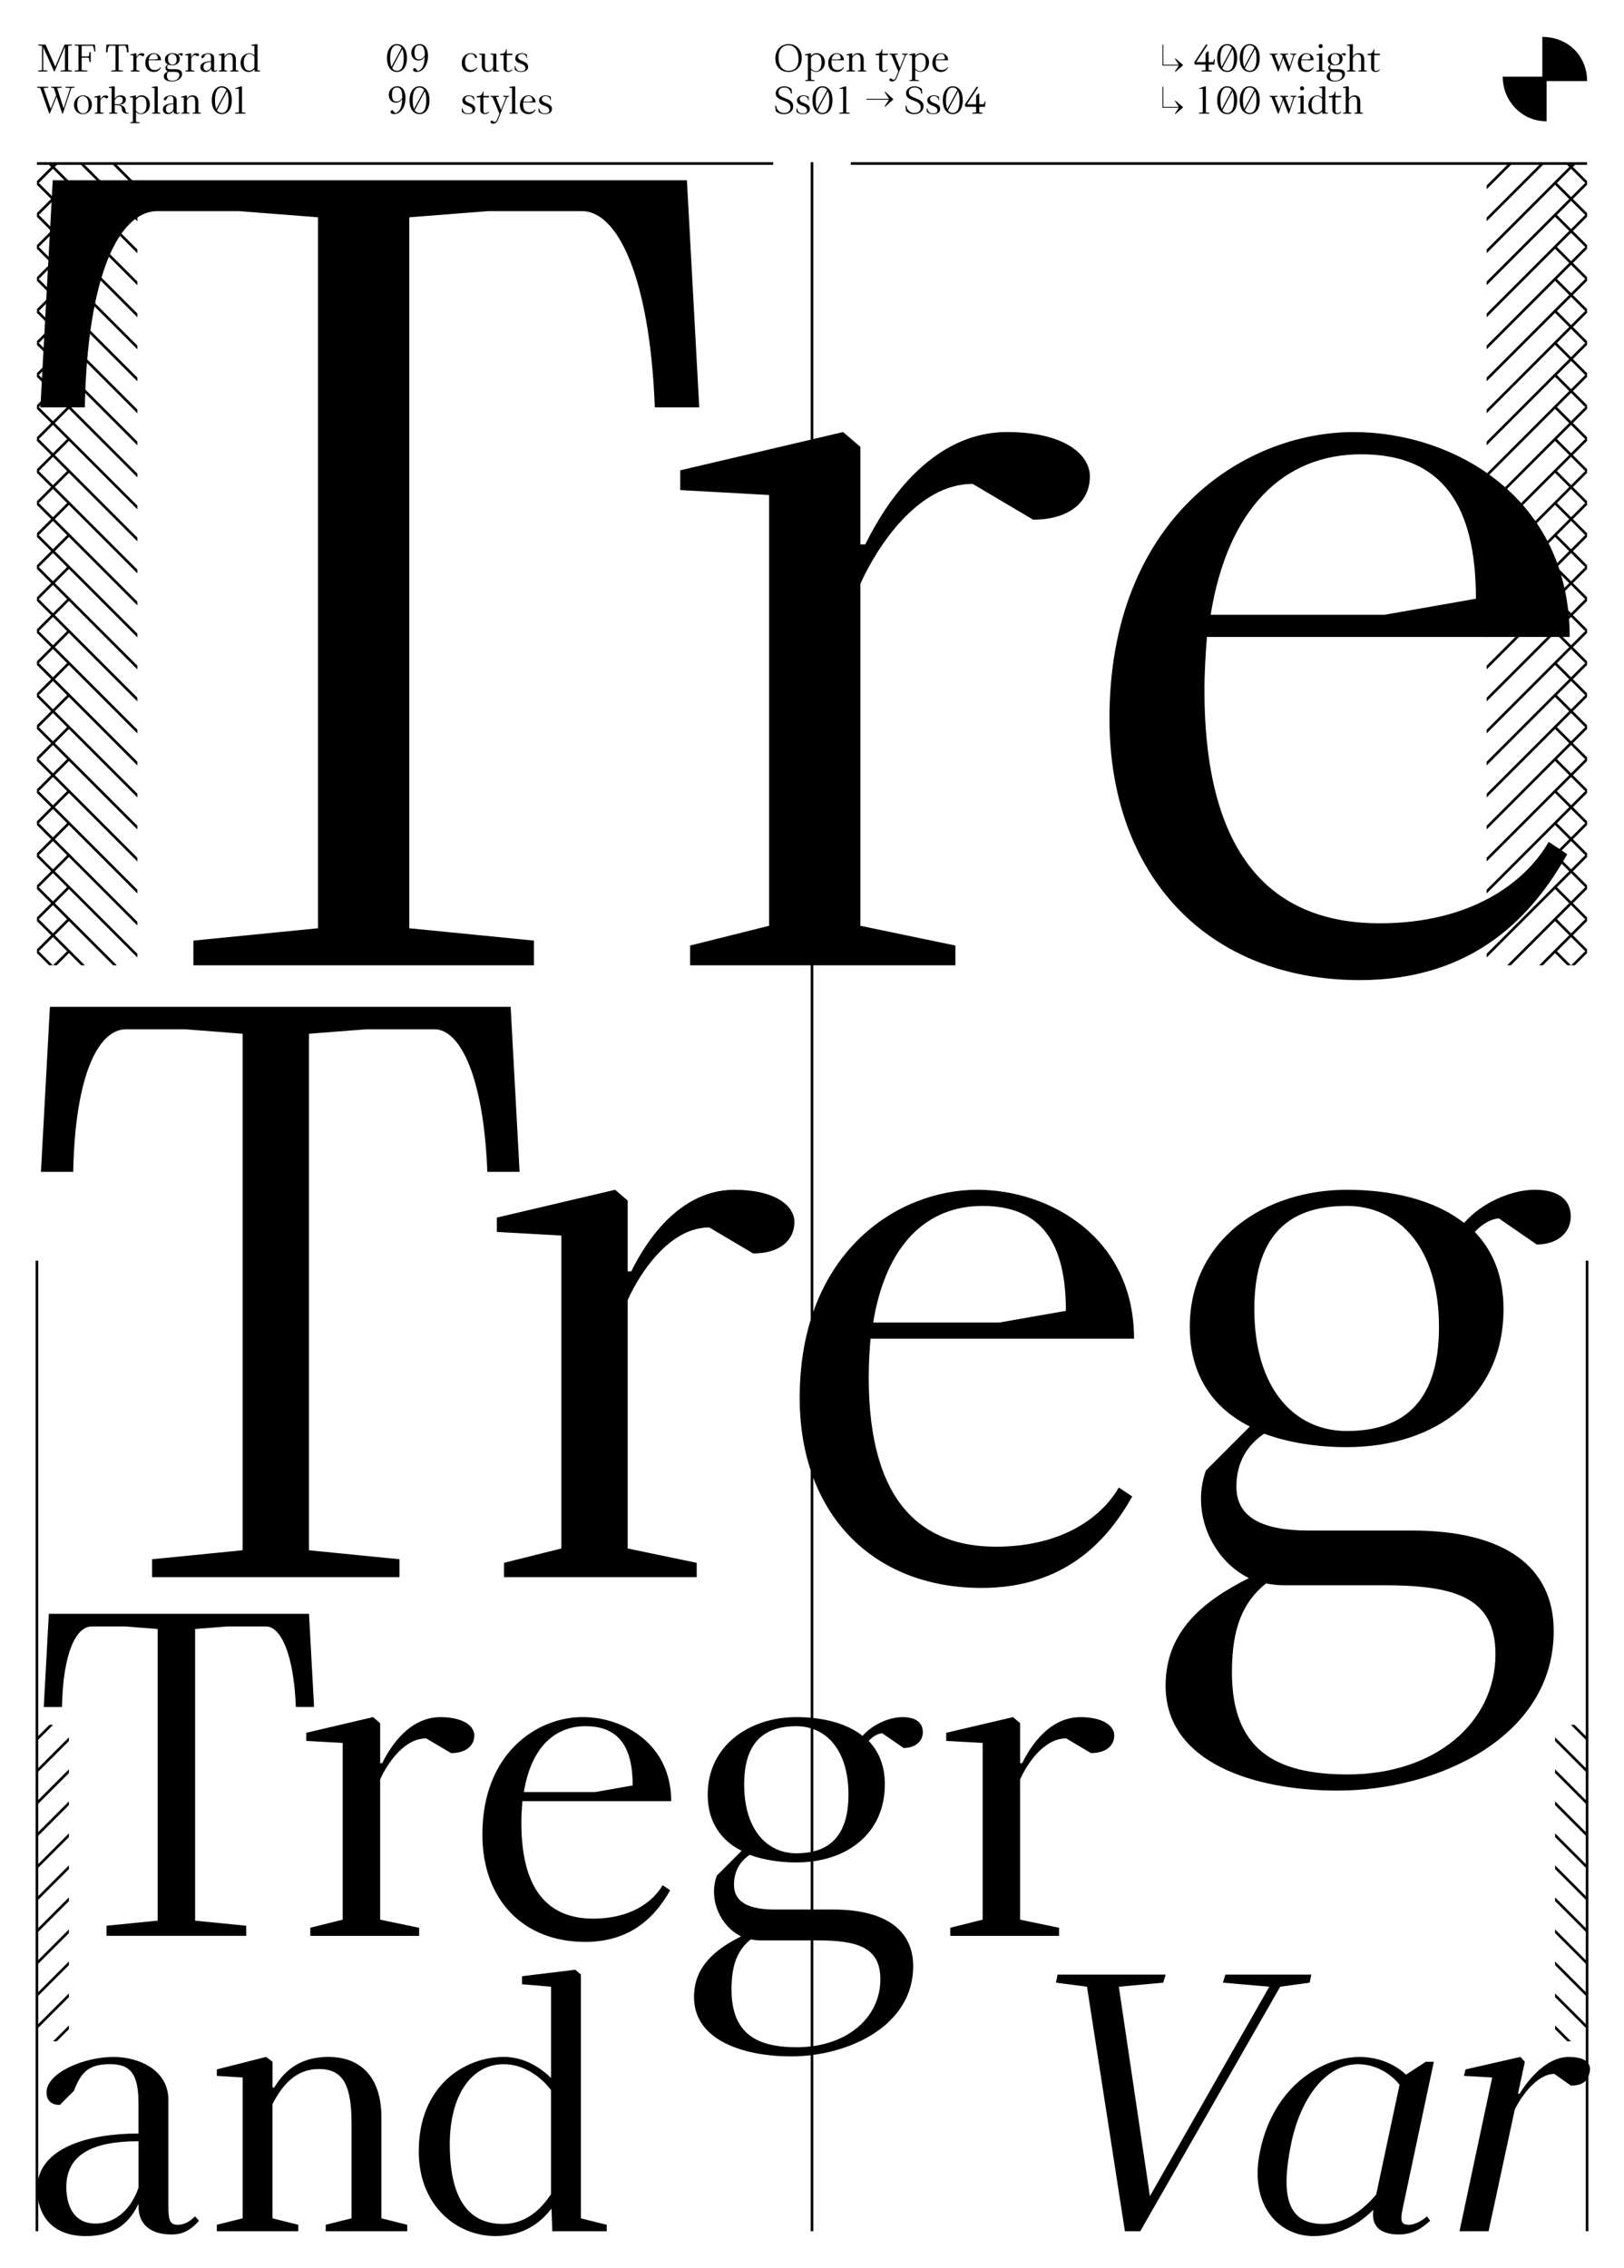 <?xml version="1.0" encoding="UTF-8"?>
<svg id="Calque_1" data-name="Calque 1" xmlns="http://www.w3.org/2000/svg" xmlns:xlink="http://www.w3.org/1999/xlink" viewBox="0 0 616 860">
  <defs>
    <style>
      .cls-1 {
        clip-path: url(#clippath);
      }

      .cls-2, .cls-3 {
        stroke-width: 0px;
      }

      .cls-2, .cls-4 {
        fill: none;
      }

      .cls-5 {
        clip-path: url(#clippath-1);
      }

      .cls-6 {
        clip-path: url(#clippath-4);
      }

      .cls-7 {
        clip-path: url(#clippath-3);
      }

      .cls-8 {
        clip-path: url(#clippath-2);
      }

      .cls-9 {
        clip-path: url(#clippath-7);
      }

      .cls-10 {
        clip-path: url(#clippath-8);
      }

      .cls-11 {
        clip-path: url(#clippath-6);
      }

      .cls-12 {
        clip-path: url(#clippath-5);
      }

      .cls-4 {
        stroke: #000;
      }
    </style>
    <clipPath id="clippath">
      <rect class="cls-2" width="616" height="860"/>
    </clipPath>
    <clipPath id="clippath-1">
      <rect class="cls-2" x="14" y="62" width="38.1" height="304"/>
    </clipPath>
    <clipPath id="clippath-2">
      <rect class="cls-2" x="563.9" y="62" width="38.1" height="304"/>
    </clipPath>
    <clipPath id="clippath-3">
      <rect class="cls-2" width="616" height="860"/>
    </clipPath>
    <clipPath id="clippath-4">
      <rect class="cls-2" x="14" y="62" width="12.14" height="304"/>
    </clipPath>
    <clipPath id="clippath-5">
      <rect class="cls-2" x="14" y="654" width="12.14" height="119.99"/>
    </clipPath>
    <clipPath id="clippath-6">
      <rect class="cls-2" x="589.86" y="654" width="12.14" height="119.99"/>
    </clipPath>
    <clipPath id="clippath-7">
      <rect class="cls-2" x="589.86" y="62" width="12.14" height="304"/>
    </clipPath>
    <clipPath id="clippath-8">
      <rect class="cls-2" width="616" height="860"/>
    </clipPath>
  </defs>
  <g class="cls-1">
    <g class="cls-5">
      <line class="cls-4" x1="14.33" y1="21.13" x2="60.71" y2="67.51"/>
      <line class="cls-4" x1="14.33" y1="33.27" x2="60.71" y2="79.65"/>
      <line class="cls-4" x1="14.33" y1="45.41" x2="60.71" y2="91.79"/>
      <line class="cls-4" x1="14.33" y1="57.54" x2="60.71" y2="103.92"/>
      <line class="cls-4" x1="14.33" y1="69.68" x2="60.71" y2="116.06"/>
      <line class="cls-4" x1="14.33" y1="81.82" x2="60.71" y2="128.2"/>
      <line class="cls-4" x1="14.33" y1="93.96" x2="60.71" y2="140.34"/>
      <line class="cls-4" x1="14.33" y1="106.1" x2="60.71" y2="152.47"/>
      <line class="cls-4" x1="14.33" y1="118.23" x2="60.71" y2="164.61"/>
      <line class="cls-4" x1="14.33" y1="130.37" x2="60.71" y2="176.75"/>
      <line class="cls-4" x1="14.33" y1="142.51" x2="60.71" y2="188.89"/>
      <line class="cls-4" x1="14.33" y1="154.65" x2="60.71" y2="201.02"/>
      <line class="cls-4" x1="14.33" y1="166.78" x2="60.71" y2="213.16"/>
      <line class="cls-4" x1="14.33" y1="178.92" x2="60.71" y2="225.3"/>
      <line class="cls-4" x1="14.33" y1="191.06" x2="60.71" y2="237.44"/>
      <line class="cls-4" x1="14.33" y1="203.2" x2="60.71" y2="249.58"/>
      <line class="cls-4" x1="14.33" y1="215.34" x2="60.71" y2="261.71"/>
      <line class="cls-4" x1="14.33" y1="227.47" x2="60.71" y2="273.85"/>
      <line class="cls-4" x1="14.33" y1="239.61" x2="60.71" y2="285.99"/>
      <line class="cls-4" x1="14.33" y1="251.75" x2="60.71" y2="298.13"/>
      <line class="cls-4" x1="14.33" y1="263.89" x2="60.71" y2="310.26"/>
      <line class="cls-4" x1="14.33" y1="276.02" x2="60.71" y2="322.4"/>
      <line class="cls-4" x1="14.33" y1="288.16" x2="60.71" y2="334.54"/>
      <line class="cls-4" x1="14.33" y1="300.3" x2="60.71" y2="346.68"/>
      <line class="cls-4" x1="14.33" y1="312.44" x2="60.71" y2="358.82"/>
      <line class="cls-4" x1="14.33" y1="324.58" x2="60.71" y2="370.95"/>
      <line class="cls-4" x1="14.33" y1="336.71" x2="60.71" y2="383.09"/>
      <line class="cls-4" x1="14.33" y1="348.85" x2="60.71" y2="395.23"/>
      <line class="cls-4" x1="14.33" y1="360.99" x2="60.71" y2="407.37"/>
    </g>
    <g class="cls-8">
      <line class="cls-4" x1="601.67" y1="21.13" x2="555.29" y2="67.51"/>
      <line class="cls-4" x1="601.67" y1="33.27" x2="555.29" y2="79.65"/>
      <line class="cls-4" x1="601.67" y1="45.41" x2="555.29" y2="91.79"/>
      <line class="cls-4" x1="601.67" y1="57.54" x2="555.29" y2="103.92"/>
      <line class="cls-4" x1="601.67" y1="69.68" x2="555.29" y2="116.06"/>
      <line class="cls-4" x1="601.67" y1="81.82" x2="555.29" y2="128.2"/>
      <line class="cls-4" x1="601.67" y1="93.96" x2="555.29" y2="140.34"/>
      <line class="cls-4" x1="601.67" y1="106.1" x2="555.29" y2="152.47"/>
      <line class="cls-4" x1="601.67" y1="118.23" x2="555.29" y2="164.61"/>
      <line class="cls-4" x1="601.67" y1="130.37" x2="555.29" y2="176.75"/>
      <line class="cls-4" x1="601.67" y1="142.51" x2="555.29" y2="188.89"/>
      <line class="cls-4" x1="601.67" y1="154.65" x2="555.29" y2="201.02"/>
      <line class="cls-4" x1="601.67" y1="166.78" x2="555.29" y2="213.16"/>
      <line class="cls-4" x1="601.67" y1="178.92" x2="555.29" y2="225.3"/>
      <line class="cls-4" x1="601.67" y1="191.06" x2="555.29" y2="237.44"/>
      <line class="cls-4" x1="601.67" y1="203.2" x2="555.29" y2="249.58"/>
      <line class="cls-4" x1="601.67" y1="215.34" x2="555.29" y2="261.71"/>
      <line class="cls-4" x1="601.67" y1="227.47" x2="555.29" y2="273.85"/>
      <line class="cls-4" x1="601.67" y1="239.61" x2="555.29" y2="285.99"/>
      <line class="cls-4" x1="601.67" y1="251.75" x2="555.29" y2="298.13"/>
      <line class="cls-4" x1="601.67" y1="263.89" x2="555.29" y2="310.26"/>
      <line class="cls-4" x1="601.67" y1="276.02" x2="555.29" y2="322.4"/>
      <line class="cls-4" x1="601.67" y1="288.16" x2="555.29" y2="334.54"/>
      <line class="cls-4" x1="601.67" y1="300.3" x2="555.29" y2="346.68"/>
      <line class="cls-4" x1="601.67" y1="312.44" x2="555.29" y2="358.82"/>
      <line class="cls-4" x1="601.67" y1="324.58" x2="555.29" y2="370.95"/>
      <line class="cls-4" x1="601.67" y1="336.71" x2="555.29" y2="383.09"/>
      <line class="cls-4" x1="601.67" y1="348.85" x2="555.29" y2="395.23"/>
      <line class="cls-4" x1="601.67" y1="360.99" x2="555.29" y2="407.37"/>
    </g>
    <g class="cls-7">
      <path class="cls-3" d="M90.61,33.68v8.93l-1.47.16v.32h3.98v-.32l-1.33-.16v-9.7l-.29-.19-2.37.8v.16h1.47ZM82.3,41.82l3.84-7.22c.37.8.56,1.94.56,3.39,0,3.36-.93,4.83-2.58,4.83-.77,0-1.39-.32-1.82-1.01M81.55,38c0-3.2.93-4.83,2.58-4.83.74,0,1.33.32,1.76.98l-3.84,7.18c-.32-.78-.5-1.87-.5-3.33M84.13,43.28c2.22,0,3.79-1.92,3.79-5.28s-1.57-5.28-3.79-5.28-3.79,2.08-3.79,5.28c0,3.36,1.57,5.28,3.79,5.28M68.69,43.09h3.23v-.26l-1.02-.26v-4.53c.38-.74.91-1.39,1.84-1.39.98,0,1.3.66,1.3,2.18v3.74l-1.02.26v.26h3.23v-.26l-1.02-.26v-4c0-1.73-.94-2.4-2.1-2.4-1.31,0-1.86.74-2.16,1.22h-.06v-1.02l-.26-.19-1.95.5v.26l1.02.06v5.58l-1.02.26v.26ZM61.78,41.41c0,1.15.69,1.87,1.92,1.87s1.76-.59,2.1-1.28v.1c0,.77.53,1.12,1.31,1.12.51,0,.82-.24,1.09-.54l-.16-.18c-.24.26-.5.34-.67.34-.34,0-.38-.18-.38-.82v-4.14c0-1.17-1.15-1.7-2.18-1.7-1.17,0-2.66.62-2.66,1.41,0,.26.13.5.53.5l.56-.56c.29-.75.59-1.06,1.44-1.06s1.12.45,1.12,1.57v1.18h-.03c-1.94,0-3.98.56-3.98,2.19M65.76,39.52h.03v1.84c-.24.7-.8,1.42-1.71,1.42-.83,0-1.15-.67-1.15-1.46,0-1.33,1.14-1.81,2.83-1.81M57.62,43.09h3.23v-.26l-1.02-.26v-9.66l-.26-.19-1.95.26v.32l1.02.1v9.18l-1.02.26v.26ZM51.58,41.97v-4.13c.32-.48.91-1.18,1.9-1.18,1.62,0,2.11,1.12,2.11,3.17,0,1.87-.82,3.17-2.14,3.17-.78,0-1.47-.5-1.87-1.02M49.38,46.7h3.65v-.26l-1.44-.26v-3.7c.42.4,1.06.78,1.87.78,1.52,0,3.38-1.1,3.38-3.74,0-2.16-1.66-3.36-3.04-3.36-1.17,0-1.82.58-2.21,1.06v-.86l-.22-.19-2.11.5v.26l1.15.06v9.2l-1.02.26v.26ZM43.52,39.54v-1.49c.35-.74.96-1.39,1.81-1.39.78,0,1.23.42,1.23,1.26,0,1.07-.94,1.62-1.55,1.62h-1.49ZM41.31,43.09h3.23v-.26l-1.02-.26v-2.69h.1c1.66,0,2.61.19,2.61,1.49,0,.9.69,1.71,1.79,1.71h.77v-.29h-.58c-.43,0-.53-.48-.67-1.3-.21-1.2-1.47-1.71-2.51-1.71h-.05v-.06c1.3,0,2.77-.56,2.77-1.97,0-1.06-.77-1.58-1.98-1.58-1.06,0-1.79.51-2.18,1.22h-.06v-4.48l-.26-.19-1.95.26v.32l1.02.1v9.18l-1.02.26v.26ZM38.13,37.63h-.06v-1.26l-.22-.19-2.11.5v.26l1.15.06v5.58l-1.02.26v.26h3.44v-.26l-1.23-.26v-4.43c.21-.46.74-1.3,1.46-1.3l.78.46c.48,0,.74-.24.74-.56,0-.29-.34-.58-1.07-.58-1.1,0-1.7,1.17-1.84,1.46M29.3,39.57c0-1.98.69-3.1,2.16-3.1s2.16,1.44,2.16,3.42-.69,3.1-2.16,3.1-2.16-1.44-2.16-3.42M31.36,43.28c1.98,0,3.49-1.57,3.49-3.55,0-2.14-1.47-3.55-3.3-3.55-1.98,0-3.49,1.57-3.49,3.55,0,2.14,1.47,3.55,3.3,3.55M23.62,43.09h.21l3.22-9.7,1.18-.16v-.32h-3.36v.32l1.76.16-2.51,7.71-2.45-7.71,1.76-.16v-.32h-4.03v.32l1.02.16.9,2.72-2.11,5.15-2.69-7.87,1.78-.16v-.32h-4.21v.32l1.18.16,3.41,9.7h.19l2.62-6.43,2.13,6.43Z"/>
      <path class="cls-3" d="M92.48,23.63c0-1.87.82-3.17,2.14-3.17.78,0,1.47.5,1.87,1.02v4.13c-.26.38-.85,1.18-1.9,1.18-1.46,0-2.11-1.12-2.11-3.17M96.54,27.09h2.16v-.26l-1.02-.26v-9.66l-.22-.19-2.11.26v.32l1.15.1v3.62c-.42-.4-1.06-.83-1.87-.83-1.52,0-3.38,1.1-3.38,3.74,0,2.16,1.5,3.36,3.04,3.36,1.17,0,1.82-.58,2.22-1.09l.03.9ZM82.93,27.09h3.23v-.26l-1.02-.26v-4.53c.38-.74.91-1.39,1.84-1.39.98,0,1.3.66,1.3,2.18v3.74l-1.02.26v.26h3.23v-.26l-1.02-.26v-4c0-1.73-.94-2.4-2.1-2.4-1.31,0-1.86.74-2.16,1.22h-.06v-1.02l-.26-.19-1.95.5v.26l1.02.06v5.58l-1.02.26v.26ZM76.01,25.41c0,1.15.69,1.87,1.92,1.87s1.76-.59,2.1-1.28v.1c0,.77.53,1.12,1.31,1.12.51,0,.82-.24,1.09-.54l-.16-.18c-.24.26-.5.34-.67.34-.34,0-.38-.18-.38-.82v-4.14c0-1.17-1.15-1.7-2.18-1.7-1.17,0-2.66.62-2.66,1.41,0,.26.13.5.53.5l.56-.56c.29-.75.59-1.06,1.44-1.06s1.12.45,1.12,1.57v1.18h-.03c-1.94,0-3.98.56-3.98,2.19M80,23.52h.03v1.84c-.24.7-.8,1.42-1.71,1.42-.83,0-1.15-.67-1.15-1.46,0-1.33,1.14-1.81,2.83-1.81M72.58,21.63h-.06v-1.26l-.22-.19-2.11.5v.26l1.15.06v5.58l-1.02.26v.26h3.44v-.26l-1.23-.26v-4.43c.21-.46.74-1.3,1.46-1.3l.78.46c.48,0,.74-.24.74-.56,0-.29-.34-.58-1.07-.58-1.1,0-1.7,1.17-1.84,1.46M63.71,22.3c0-1.42.72-1.84,1.65-1.84s1.65.74,1.65,2.16-.72,1.86-1.65,1.86-1.65-.75-1.65-2.18M63.31,28.78c0-.78.19-1.25.61-1.58.1.02.19.03.29.03h1.81c1.3,0,2,.22,2,1.23,0,1.22-1.07,2.14-2.64,2.14-1.3,0-2.06-.45-2.06-1.82M68.16,22.3c0-.59-.19-1.04-.51-1.38.14-.16.32-.24.43-.24l.67.46c.38,0,.61-.22.61-.5,0-.35-.29-.48-.64-.48-.43,0-.96.24-1.26.59-.53-.42-1.3-.59-2.1-.59-1.46,0-2.8.88-2.8,2.45,0,.88.43,1.46,1.07,1.78l-.78.78c-.27.75.11,1.6.77,1.92-.83.42-1.49.96-1.49,1.92,0,1.38,1.58,1.87,3.07,1.87,1.78,0,3.86-.94,3.86-2.85,0-1.14-.86-1.79-2.53-1.79h-1.84c-.85,0-1.3-.24-1.3-.78,0-.45.21-.75.5-.94.43.16.94.24,1.47.24,1.6,0,2.8-.91,2.8-2.46M56.43,22.54c.22-1.38.94-2.08,1.95-2.08,1.07,0,1.49.69,1.49,1.87l-1.18.21h-2.26ZM58.37,27.28c1.5,0,2.26-.86,2.69-1.63l-.24-.16c-.3.53-1.01,1.06-2.19,1.06-1.3,0-2.27-.75-2.27-3.02,0-.24.02-.48.03-.69h4.7c0-1.81-1.5-2.66-2.8-2.66-1.44,0-3.17,1.14-3.17,3.71,0,2.05,1.28,3.39,3.25,3.39M51.82,21.63h-.06v-1.26l-.22-.19-2.11.5v.26l1.15.06v5.58l-1.02.26v.26h3.44v-.26l-1.23-.26v-4.43c.21-.46.74-1.3,1.46-1.3l.78.46c.48,0,.74-.24.74-.56,0-.29-.34-.58-1.07-.58-1.1,0-1.7,1.17-1.84,1.46M42.19,27.09h4.42v-.32l-1.62-.16v-9.22l1.02-.08h1.22c.46,0,.88.86.94,2.54h.58l-.16-2.94h-8.22l-.16,2.94h.58c.03-1.68.43-2.54.94-2.54h1.06l1.02.08v9.22l-1.62.16v.32ZM28.29,27.09h4.9v-.32l-2.21-.16v-4.75h2.05c.24,0,.5.03.74.19l.16,1.44h.48v-3.71h-.48l-.16,1.44c-.24.16-.5.19-.74.19h-2.05v-4.02l2.11-.03h2c.26,0,.51.83.67,2.18h.42l-.16-2.62h-7.73v.32l1.47.16v9.22l-1.47.16v.32ZM14.48,27.09h3.54v-.32l-1.62-.16v-8.72l4.11,9.2h.22l3.9-9.36v8.88l-1.62.16v.32h4.3v-.32l-1.47-.16v-9.22l1.47-.16v-.32h-2.83l-3.5,8.35-3.7-8.35h-2.82v.32l1.47.16v9.22l-1.47.16v.32Z"/>
      <path class="cls-3" d="M511.37,32.72l-1.95.26v.32l1.02.1v9.18l-1.02.26v.26h3.23v-.26l-1.02-.26v-4.54c.38-.72.91-1.38,1.84-1.38.98,0,1.3.66,1.3,2.18v3.74l-1.02.26v.26h3.23v-.26l-1.02-.26v-4c0-1.73-.83-2.4-2.1-2.4s-1.86.74-2.16,1.22h-.06v-4.48l-.26-.19ZM504.07,36.43v.48h1.31v4.78c0,1.34,1.07,1.58,1.79,1.58.66,0,1.18-.34,1.54-.78l-.19-.19c-.26.27-.74.58-1.2.58-.62,0-.75-.27-.75-1.09v-4.88h2.05l.21-.54h-2.26v-1.7h-.22c-.32,1.57-1.04,1.76-2.27,1.76M497.5,39.63c0-1.87.82-3.17,2.14-3.17.78,0,1.47.5,1.87,1.02v4.13c-.26.38-.85,1.18-1.9,1.18-1.46,0-2.11-1.12-2.11-3.17M501.56,43.09h2.16v-.26l-1.02-.26v-9.66l-.22-.19-2.11.26v.32l1.15.1v3.62c-.42-.4-1.06-.83-1.87-.83-1.52,0-3.38,1.1-3.38,3.74,0,2.16,1.5,3.36,3.04,3.36,1.17,0,1.82-.58,2.22-1.09l.03.9ZM493.12,33.49c0,.43.34.77.77.77s.77-.34.77-.77-.34-.77-.77-.77-.77.34-.77.77M492.17,43.09h3.33v-.26l-1.02-.26v-6.21l-.26-.19-1.95.5v.26l1.02.06v5.58l-1.12.26v.26ZM488.72,43.09h.22l2.03-6.21.77-.26v-.26h-2.27v.26l1.14.26-1.44,4.42-1.68-4.42,1.14-.26v-.26h-3.09v.26l.77.26.24.62-1.3,3.78-1.73-4.4,1.12-.26v-.26h-3.07v.26l.77.26,2.42,6.21h.22l1.74-5.14,2,5.14ZM472.2,41.82l3.84-7.22c.37.8.56,1.94.56,3.39,0,3.36-.93,4.83-2.58,4.83-.77,0-1.39-.32-1.82-1.01M471.45,38c0-3.2.93-4.83,2.58-4.83.74,0,1.33.32,1.76.98l-3.84,7.18c-.32-.78-.5-1.87-.5-3.33M474.03,43.28c2.22,0,3.79-1.92,3.79-5.28s-1.57-5.28-3.79-5.28-3.79,2.08-3.79,5.28c0,3.36,1.57,5.28,3.79,5.28M463.66,41.82l3.84-7.22c.37.8.56,1.94.56,3.39,0,3.36-.93,4.83-2.58,4.83-.77,0-1.39-.32-1.82-1.01M462.91,38c0-3.2.93-4.83,2.58-4.83.74,0,1.33.32,1.76.98l-3.84,7.18c-.32-.78-.5-1.87-.5-3.33M465.48,43.28c2.22,0,3.79-1.92,3.79-5.28s-1.57-5.28-3.79-5.28-3.79,2.08-3.79,5.28c0,3.36,1.57,5.28,3.79,5.28M456.22,33.68v8.93l-1.47.16v.32h3.98v-.32l-1.33-.16v-9.7l-.29-.19-2.37.8v.16h1.47ZM445.8,38.13l-.13.19,1.46,2.22h-5.87v-7.63h-.32v7.95h6.19l-1.46,2.22.13.19,3.02-2.58-3.02-2.58Z"/>
      <path class="cls-3" d="M518.76,20.43v.48h1.31v4.78c0,1.34,1.07,1.58,1.79,1.58.66,0,1.18-.34,1.54-.78l-.19-.19c-.26.27-.74.58-1.2.58-.62,0-.75-.27-.75-1.09v-4.88h2.05l.21-.54h-2.26v-1.7h-.22c-.32,1.57-1.04,1.76-2.27,1.76M512.88,16.72l-1.95.26v.32l1.02.1v9.18l-1.02.26v.26h3.23v-.26l-1.02-.26v-4.54c.38-.72.91-1.38,1.84-1.38.98,0,1.3.66,1.3,2.18v3.74l-1.02.26v.26h3.23v-.26l-1.02-.26v-4c0-1.73-.83-2.4-2.1-2.4s-1.86.74-2.16,1.22h-.06v-4.48l-.26-.19ZM504.81,22.3c0-1.42.72-1.84,1.65-1.84s1.65.74,1.65,2.16-.72,1.86-1.65,1.86-1.65-.75-1.65-2.18M504.41,28.78c0-.78.19-1.25.61-1.58.1.02.19.03.29.03h1.81c1.3,0,2,.22,2,1.23,0,1.22-1.07,2.14-2.64,2.14-1.3,0-2.06-.45-2.06-1.82M509.26,22.3c0-.59-.19-1.04-.51-1.38.14-.16.32-.24.43-.24l.67.46c.38,0,.61-.22.61-.5,0-.35-.29-.48-.64-.48-.43,0-.96.24-1.26.59-.53-.42-1.3-.59-2.1-.59-1.46,0-2.8.88-2.8,2.45,0,.88.43,1.46,1.07,1.78l-.78.78c-.27.75.11,1.6.77,1.92-.83.42-1.49.96-1.49,1.92,0,1.38,1.58,1.87,3.07,1.87,1.78,0,3.86-.94,3.86-2.85,0-1.14-.86-1.79-2.53-1.79h-1.84c-.85,0-1.3-.24-1.3-.78,0-.45.21-.75.5-.94.43.16.94.24,1.47.24,1.6,0,2.8-.91,2.8-2.46M500.17,17.49c0,.43.34.77.77.77s.77-.34.77-.77-.34-.77-.77-.77-.77.34-.77.77M499.23,27.09h3.33v-.26l-1.02-.26v-6.21l-.26-.19-1.95.5v.26l1.02.06v5.58l-1.12.26v.26ZM493.63,22.54c.22-1.38.94-2.08,1.95-2.08,1.07,0,1.49.69,1.49,1.87l-1.18.21h-2.26ZM495.56,27.28c1.5,0,2.26-.86,2.69-1.63l-.24-.16c-.3.53-1.01,1.06-2.19,1.06-1.3,0-2.27-.75-2.27-3.02,0-.24.02-.48.03-.69h4.7c0-1.81-1.5-2.66-2.8-2.66-1.44,0-3.17,1.14-3.17,3.71,0,2.05,1.28,3.39,3.25,3.39M488.72,27.09h.22l2.03-6.21.77-.26v-.26h-2.27v.26l1.14.26-1.44,4.42-1.68-4.42,1.14-.26v-.26h-3.09v.26l.77.26.24.62-1.3,3.78-1.73-4.4,1.12-.26v-.26h-3.07v.26l.77.26,2.42,6.21h.22l1.74-5.14,2,5.14ZM472.2,25.82l3.84-7.22c.37.8.56,1.94.56,3.39,0,3.36-.93,4.83-2.58,4.83-.77,0-1.39-.32-1.82-1.01M471.45,22c0-3.2.93-4.83,2.58-4.83.74,0,1.33.32,1.76.98l-3.84,7.18c-.32-.78-.5-1.87-.5-3.33M474.03,27.28c2.22,0,3.79-1.92,3.79-5.28s-1.57-5.28-3.79-5.28-3.79,2.08-3.79,5.28c0,3.36,1.57,5.28,3.79,5.28M463.66,25.82l3.84-7.22c.37.8.56,1.94.56,3.39,0,3.36-.93,4.83-2.58,4.83-.77,0-1.39-.32-1.82-1.01M462.91,22c0-3.2.93-4.83,2.58-4.83.74,0,1.33.32,1.76.98l-3.84,7.18c-.32-.78-.5-1.87-.5-3.33M465.48,27.28c2.22,0,3.79-1.92,3.79-5.28s-1.57-5.28-3.79-5.28-3.79,2.08-3.79,5.28c0,3.36,1.57,5.28,3.79,5.28M460.14,23.54h-1.7v-4.06h-.32l-.86.8v3.26h-3.5l4.35-6.62h-.69l-4.5,6.83.37.75h3.97v2.11l-1.47.16v.32h3.9v-.32l-1.25-.16v-2.11h2.18l.16-2.11h-.21l-.43,1.15ZM445.8,22.13l-.13.19,1.46,2.22h-5.87v-7.63h-.32v7.95h6.19l-1.46,2.22.13.19,3.02-2.58-3.02-2.58Z"/>
      <path class="cls-3" d="M208.34,41.92c0,.53-.27,1.07-1.68,1.07-1.02,0-1.62-.35-1.97-1.22l-.14-.66h-.29l.05,1.3c.37.38,1.14.86,2.42.86,1.57,0,2.64-.72,2.64-1.94,0-2.5-3.86-1.84-3.86-3.76,0-.46.35-1.12,1.49-1.12.9,0,1.42.45,1.66,1.06l.08.48h.22c-.02-.42-.05-.83-.06-1.25-.35-.29-1.18-.58-2-.58-1.2,0-2.42.67-2.42,1.9,0,2.51,3.86,1.54,3.86,3.84M198.52,38.54c.22-1.38.94-2.08,1.95-2.08,1.07,0,1.49.69,1.49,1.87l-1.18.21h-2.26ZM200.45,43.28c1.5,0,2.26-.86,2.69-1.63l-.24-.16c-.3.53-1.01,1.06-2.19,1.06-1.3,0-2.27-.75-2.27-3.02,0-.24.02-.48.03-.69h4.7c0-1.81-1.5-2.66-2.8-2.66-1.44,0-3.17,1.14-3.17,3.71,0,2.05,1.28,3.39,3.25,3.39M193.21,43.09h3.23v-.26l-1.02-.26v-9.66l-.26-.19-1.95.26v.32l1.02.1v9.18l-1.02.26v.26ZM187.11,46.9c.59,0,1.33-.34,1.78-1.46l3.42-8.56.77-.26v-.26h-2.26v.26l1.12.26-1.9,4.8-1.9-4.8,1.12-.26v-.26h-3.18v.26l.77.26,2.59,6.21-.77,1.95c-.3.77-.5,1.2-1.15,1.2l-.88-.5c-.29,0-.59.14-.59.53s.51.62,1.07.62M180.87,36.43v.48h1.31v4.78c0,1.34,1.07,1.58,1.79,1.58.66,0,1.18-.34,1.54-.78l-.19-.19c-.26.27-.74.58-1.2.58-.62,0-.75-.27-.75-1.09v-4.88h2.05l.21-.54h-2.26v-1.7h-.22c-.32,1.57-1.04,1.76-2.27,1.76M179.24,41.92c0,.53-.27,1.07-1.68,1.07-1.02,0-1.62-.35-1.97-1.22l-.14-.66h-.29l.05,1.3c.37.38,1.14.86,2.42.86,1.57,0,2.64-.72,2.64-1.94,0-2.5-3.86-1.84-3.86-3.76,0-.46.35-1.12,1.49-1.12.9,0,1.42.45,1.66,1.06l.08.48h.22c-.02-.42-.05-.83-.06-1.25-.35-.29-1.18-.58-2-.58-1.2,0-2.42.67-2.42,1.9,0,2.51,3.86,1.54,3.86,3.84M157.29,41.82l3.84-7.22c.37.8.56,1.94.56,3.39,0,3.36-.93,4.83-2.58,4.83-.77,0-1.39-.32-1.82-1.01M156.54,38c0-3.2.93-4.83,2.58-4.83.74,0,1.33.32,1.76.98l-3.84,7.18c-.32-.78-.5-1.87-.5-3.33M159.12,43.28c2.22,0,3.79-1.92,3.79-5.28s-1.57-5.28-3.79-5.28-3.79,2.08-3.79,5.28c0,3.36,1.57,5.28,3.79,5.28M148.67,35.92c0-1.47.34-2.75,1.89-2.75,1.71,0,2.02,1.84,2.02,3.46v.35c-.54,1.04-1.23,1.52-2.29,1.52-1.2,0-1.62-1.1-1.62-2.58M152.51,37.58h.05c-.11,3.01-.82,4.77-2.59,5.34l-1.09-1.14c-.32,0-.72.18-.72.75,0,.46.59.74,1.38.74,2.18,0,4.26-2.29,4.26-6.16,0-1.92-.69-4.4-3.15-4.4-1.87,0-3.18,1.54-3.18,3.2,0,1.82,1.1,3.02,2.74,3.02,1.25,0,2.05-.85,2.32-1.36"/>
      <path class="cls-3" d="M199.29,25.92c0,.53-.27,1.07-1.68,1.07-1.02,0-1.62-.35-1.97-1.22l-.14-.66h-.29l.05,1.3c.37.38,1.14.86,2.42.86,1.57,0,2.64-.72,2.64-1.94,0-2.5-3.86-1.84-3.86-3.76,0-.46.35-1.12,1.49-1.12.9,0,1.42.45,1.66,1.06l.08.48h.22c-.02-.42-.05-.83-.06-1.25-.35-.29-1.18-.58-2-.58-1.2,0-2.42.67-2.42,1.9,0,2.51,3.86,1.54,3.86,3.84M189.72,20.43v.48h1.31v4.78c0,1.34,1.07,1.58,1.79,1.58.66,0,1.18-.34,1.54-.78l-.19-.19c-.26.27-.74.58-1.2.58-.62,0-.75-.27-.75-1.09v-4.88h2.05l.21-.54h-2.26v-1.7h-.22c-.32,1.57-1.04,1.76-2.27,1.76M187.09,27.09h2.21v-.26l-1.02-.26v-6.21h-2.21v.26l1.02.26v4.54c-.38.72-.91,1.38-1.84,1.38-.98,0-1.3-.66-1.3-2.18v-4.26h-2.21v.26l1.02.26v4c0,1.73.94,2.4,2.1,2.4,1.31,0,1.86-.74,2.16-1.22h.06v1.02ZM180.18,21.74l.27.34c.35,0,.46-.24.46-.43,0-.77-1.09-1.47-2.37-1.47-1.55,0-3.39,1.15-3.39,3.7,0,2.13,1.22,3.41,3.12,3.41,1.57,0,2.35-.86,2.82-1.63l-.24-.14c-.32.53-1.09,1.04-2.19,1.04-1.46,0-2.27-1.04-2.27-3.02,0-2.11,1.01-3.06,2.16-3.06.78,0,1.34.35,1.63,1.28M157.21,19.92c0-1.47.34-2.75,1.89-2.75,1.71,0,2.02,1.84,2.02,3.46v.35c-.54,1.04-1.23,1.52-2.29,1.52-1.2,0-1.62-1.1-1.62-2.58M161.05,21.58h.05c-.11,3.01-.82,4.77-2.59,5.34l-1.09-1.14c-.32,0-.72.18-.72.75,0,.46.59.74,1.38.74,2.18,0,4.26-2.29,4.26-6.16,0-1.92-.69-4.4-3.15-4.4-1.87,0-3.18,1.54-3.18,3.2,0,1.82,1.1,3.02,2.74,3.02,1.25,0,2.05-.85,2.32-1.36M148.75,25.82l3.84-7.22c.37.8.56,1.94.56,3.39,0,3.36-.93,4.83-2.58,4.83-.77,0-1.39-.32-1.82-1.01M148,22c0-3.2.93-4.83,2.58-4.83.74,0,1.33.32,1.76.98l-3.84,7.18c-.32-.78-.5-1.87-.5-3.33M150.57,27.28c2.22,0,3.79-1.92,3.79-5.28s-1.57-5.28-3.79-5.28-3.79,2.08-3.79,5.28c0,3.36,1.57,5.28,3.79,5.28"/>
      <path class="cls-3" d="M373.14,39.54h-1.7v-4.06h-.32l-.86.8v3.26h-3.5l4.35-6.62h-.69l-4.5,6.83.37.75h3.97v2.11l-1.47.16v.32h3.9v-.32l-1.25-.16v-2.11h2.18l.16-2.11h-.21l-.43,1.15ZM359.57,41.82l3.84-7.22c.37.8.56,1.94.56,3.39,0,3.36-.93,4.83-2.58,4.83-.77,0-1.39-.32-1.82-1.01M358.82,38c0-3.2.93-4.83,2.58-4.83.74,0,1.33.32,1.76.98l-3.84,7.18c-.32-.78-.5-1.87-.5-3.33M361.4,43.28c2.22,0,3.79-1.92,3.79-5.28s-1.57-5.28-3.79-5.28-3.79,2.08-3.79,5.28c0,3.36,1.57,5.28,3.79,5.28M355.59,41.92c0,.53-.27,1.07-1.68,1.07-1.02,0-1.62-.35-1.97-1.22l-.14-.66h-.29l.05,1.3c.37.38,1.14.86,2.42.86,1.57,0,2.64-.72,2.64-1.94,0-2.5-3.86-1.84-3.86-3.76,0-.46.35-1.12,1.49-1.12.9,0,1.42.45,1.66,1.06l.08.48h.22c-.02-.42-.05-.83-.06-1.25-.35-.29-1.18-.58-2-.58-1.2,0-2.42.67-2.42,1.9,0,2.51,3.86,1.54,3.86,3.84M349.24,40.75c0,.93-.48,2.08-2.43,2.08-1.39,0-2.14-.66-2.75-1.73l-.24-1.01h-.38l.24,2.05c.32.22,1.22,1.14,3.06,1.14,2.16,0,3.57-1.25,3.57-3.01,0-3.46-5.58-2.66-5.58-5.23,0-.85.46-1.87,2.22-1.87,1.14,0,1.89.5,2.37,1.55l.11.74h.38l-.13-1.66c-.51-.59-1.68-1.07-2.78-1.07-1.66,0-3.23.99-3.23,2.7,0,3.18,5.58,2.13,5.58,5.33M335.7,40.53l3.18-2.9-3.18-2.9-.13.19,1.63,2.54h-8.58v.32h8.58l-1.63,2.54.13.19ZM319.8,33.68v8.93l-1.47.16v.32h3.98v-.32l-1.33-.16v-9.7l-.29-.19-2.37.8v.16h1.47ZM310.15,41.82l3.84-7.22c.37.8.56,1.94.56,3.39,0,3.36-.93,4.83-2.58,4.83-.77,0-1.39-.32-1.82-1.01M309.4,38c0-3.2.93-4.83,2.58-4.83.74,0,1.33.32,1.76.98l-3.84,7.18c-.32-.78-.5-1.87-.5-3.33M311.97,43.28c2.22,0,3.79-1.92,3.79-5.28s-1.57-5.28-3.79-5.28-3.79,2.08-3.79,5.28c0,3.36,1.57,5.28,3.79,5.28M306.16,41.92c0,.53-.27,1.07-1.68,1.07-1.02,0-1.62-.35-1.97-1.22l-.14-.66h-.29l.05,1.3c.37.38,1.14.86,2.42.86,1.57,0,2.64-.72,2.64-1.94,0-2.5-3.86-1.84-3.86-3.76,0-.46.35-1.12,1.49-1.12.9,0,1.42.45,1.66,1.06l.08.48h.22c-.02-.42-.05-.83-.06-1.25-.35-.29-1.18-.58-2-.58-1.2,0-2.42.67-2.42,1.9,0,2.51,3.86,1.54,3.86,3.84M299.81,40.75c0,.93-.48,2.08-2.43,2.08-1.39,0-2.14-.66-2.75-1.73l-.24-1.01h-.38l.24,2.05c.32.22,1.22,1.14,3.06,1.14,2.16,0,3.57-1.25,3.57-3.01,0-3.46-5.58-2.66-5.58-5.23,0-.85.46-1.87,2.22-1.87,1.14,0,1.89.5,2.37,1.55l.11.74h.38l-.13-1.66c-.51-.59-1.68-1.07-2.78-1.07-1.66,0-3.23.99-3.23,2.7,0,3.18,5.58,2.13,5.58,5.33"/>
      <path class="cls-3" d="M354.98,22.54c.22-1.38.94-2.08,1.95-2.08,1.07,0,1.49.69,1.49,1.87l-1.18.21h-2.26ZM356.92,27.28c1.5,0,2.26-.86,2.69-1.63l-.24-.16c-.3.53-1.01,1.06-2.19,1.06-1.3,0-2.27-.75-2.27-3.02,0-.24.02-.48.03-.69h4.7c0-1.81-1.5-2.66-2.8-2.66-1.44,0-3.17,1.14-3.17,3.71,0,2.05,1.28,3.39,3.25,3.39M347.14,25.97v-4.13c.32-.48.91-1.18,1.9-1.18,1.62,0,2.11,1.12,2.11,3.17,0,1.87-.82,3.17-2.14,3.17-.78,0-1.47-.5-1.87-1.02M344.93,30.7h3.65v-.26l-1.44-.26v-3.7c.42.4,1.06.78,1.87.78,1.52,0,3.38-1.1,3.38-3.74,0-2.16-1.66-3.36-3.04-3.36-1.17,0-1.82.58-2.21,1.06v-.86l-.22-.19-2.11.5v.26l1.15.06v9.2l-1.02.26v.26ZM338.4,30.9c.59,0,1.33-.34,1.78-1.46l3.42-8.56.77-.26v-.26h-2.26v.26l1.12.26-1.9,4.8-1.9-4.8,1.12-.26v-.26h-3.18v.26l.77.26,2.59,6.21-.77,1.95c-.3.77-.5,1.2-1.15,1.2l-.88-.5c-.29,0-.59.14-.59.53s.51.62,1.07.62M332.16,20.43v.48h1.31v4.78c0,1.34,1.07,1.58,1.79,1.58.66,0,1.18-.34,1.54-.78l-.19-.19c-.26.27-.74.58-1.2.58-.62,0-.75-.27-.75-1.09v-4.88h2.05l.21-.54h-2.26v-1.7h-.22c-.32,1.57-1.04,1.76-2.27,1.76M321.06,27.09h3.23v-.26l-1.02-.26v-4.53c.38-.74.91-1.39,1.84-1.39.98,0,1.3.66,1.3,2.18v3.74l-1.02.26v.26h3.23v-.26l-1.02-.26v-4c0-1.73-.94-2.4-2.1-2.4-1.31,0-1.86.74-2.16,1.22h-.06v-1.02l-.26-.19-1.95.5v.26l1.02.06v5.58l-1.02.26v.26ZM315.46,22.54c.22-1.38.94-2.08,1.95-2.08,1.07,0,1.49.69,1.49,1.87l-1.18.21h-2.26ZM317.4,27.28c1.5,0,2.26-.86,2.69-1.63l-.24-.16c-.3.53-1.01,1.06-2.19,1.06-1.3,0-2.27-.75-2.27-3.02,0-.24.02-.48.03-.69h4.7c0-1.81-1.5-2.66-2.8-2.66-1.44,0-3.17,1.14-3.17,3.71,0,2.05,1.28,3.39,3.25,3.39M307.62,25.97v-4.13c.32-.48.91-1.18,1.9-1.18,1.62,0,2.11,1.12,2.11,3.17,0,1.87-.82,3.17-2.14,3.17-.78,0-1.47-.5-1.87-1.02M305.41,30.7h3.65v-.26l-1.44-.26v-3.7c.42.4,1.06.78,1.87.78,1.52,0,3.38-1.1,3.38-3.74,0-2.16-1.66-3.36-3.04-3.36-1.17,0-1.82.58-2.21,1.06v-.86l-.22-.19-2.11.5v.26l1.15.06v9.2l-1.02.26v.26ZM295.32,21.84c0-3.14,1.47-4.67,3.79-4.67s3.79,2.02,3.79,5.15-1.47,4.51-3.79,4.51-3.79-1.86-3.79-4.99M299.09,27.28c2.51,0,5.02-1.66,5.02-5.28s-2.51-5.28-5.02-5.28-4.99,1.82-4.99,5.44,2.48,5.12,4.99,5.12"/>
      <path class="cls-3" d="M586.64,30.73h15.36c0-9.35-7.05-16.73-16.98-16.73v15.07h-15.02c0,9.15,7.14,16.93,16.64,16.93v-15.27Z"/>
    </g>
    <line class="cls-4" x1="293.3" y1="62" x2="14" y2="62"/>
    <line class="cls-4" x1="602" y1="62" x2="322.7" y2="62"/>
    <line class="cls-4" x1="308" y1="846" x2="308" y2="61.5"/>
    <line class="cls-4" x1="14" y1="846" x2="14" y2="478"/>
    <line class="cls-4" x1="602" y1="846" x2="602" y2="478"/>
    <g class="cls-6">
      <line class="cls-4" x1="51.77" y1="19.47" x2="5.39" y2="65.85"/>
      <line class="cls-4" x1="51.77" y1="31.61" x2="5.39" y2="77.99"/>
      <line class="cls-4" x1="51.77" y1="43.75" x2="5.39" y2="90.12"/>
      <line class="cls-4" x1="51.77" y1="55.88" x2="5.39" y2="102.26"/>
      <line class="cls-4" x1="51.77" y1="68.02" x2="5.39" y2="114.4"/>
      <line class="cls-4" x1="51.77" y1="80.16" x2="5.39" y2="126.54"/>
      <line class="cls-4" x1="51.77" y1="92.3" x2="5.39" y2="138.68"/>
      <line class="cls-4" x1="51.77" y1="104.44" x2="5.39" y2="150.81"/>
      <line class="cls-4" x1="51.77" y1="116.57" x2="5.39" y2="162.95"/>
      <line class="cls-4" x1="51.77" y1="128.71" x2="5.39" y2="175.09"/>
      <line class="cls-4" x1="51.77" y1="140.85" x2="5.39" y2="187.23"/>
      <line class="cls-4" x1="51.77" y1="152.99" x2="5.39" y2="199.36"/>
      <line class="cls-4" x1="51.77" y1="165.12" x2="5.39" y2="211.5"/>
      <line class="cls-4" x1="51.77" y1="177.26" x2="5.39" y2="223.64"/>
      <line class="cls-4" x1="51.77" y1="189.4" x2="5.39" y2="235.78"/>
      <line class="cls-4" x1="51.77" y1="201.54" x2="5.39" y2="247.92"/>
      <line class="cls-4" x1="51.77" y1="213.67" x2="5.39" y2="260.05"/>
      <line class="cls-4" x1="51.77" y1="225.81" x2="5.39" y2="272.19"/>
      <line class="cls-4" x1="51.77" y1="237.95" x2="5.39" y2="284.33"/>
      <line class="cls-4" x1="51.77" y1="250.09" x2="5.39" y2="296.47"/>
      <line class="cls-4" x1="51.77" y1="262.23" x2="5.39" y2="308.6"/>
      <line class="cls-4" x1="51.77" y1="274.36" x2="5.39" y2="320.74"/>
      <line class="cls-4" x1="51.77" y1="286.5" x2="5.39" y2="332.88"/>
      <line class="cls-4" x1="51.77" y1="298.64" x2="5.39" y2="345.02"/>
      <line class="cls-4" x1="51.77" y1="310.78" x2="5.39" y2="357.15"/>
      <line class="cls-4" x1="51.77" y1="322.91" x2="5.39" y2="369.29"/>
      <line class="cls-4" x1="51.77" y1="335.05" x2="5.39" y2="381.43"/>
      <line class="cls-4" x1="51.77" y1="347.19" x2="5.39" y2="393.57"/>
      <line class="cls-4" x1="51.77" y1="359.33" x2="5.39" y2="405.71"/>
    </g>
    <g class="cls-12">
      <line class="cls-4" x1="51.77" y1="609.53" x2="5.39" y2="655.91"/>
      <line class="cls-4" x1="51.77" y1="621.67" x2="5.39" y2="668.04"/>
      <line class="cls-4" x1="51.77" y1="633.8" x2="5.39" y2="680.18"/>
      <line class="cls-4" x1="51.77" y1="645.94" x2="5.39" y2="692.32"/>
      <line class="cls-4" x1="51.77" y1="658.08" x2="5.39" y2="704.46"/>
      <line class="cls-4" x1="51.77" y1="670.22" x2="5.39" y2="716.59"/>
      <line class="cls-4" x1="51.77" y1="682.35" x2="5.39" y2="728.73"/>
      <line class="cls-4" x1="51.77" y1="694.49" x2="5.39" y2="740.87"/>
      <line class="cls-4" x1="51.77" y1="706.63" x2="5.39" y2="753.01"/>
      <line class="cls-4" x1="51.77" y1="718.77" x2="5.39" y2="765.15"/>
      <line class="cls-4" x1="51.77" y1="730.91" x2="5.39" y2="777.28"/>
      <line class="cls-4" x1="51.77" y1="743.04" x2="5.39" y2="789.42"/>
      <line class="cls-4" x1="51.77" y1="755.18" x2="5.39" y2="801.56"/>
      <line class="cls-4" x1="51.77" y1="767.32" x2="5.39" y2="813.7"/>
    </g>
    <g class="cls-11">
      <line class="cls-4" x1="564.23" y1="609.53" x2="610.61" y2="655.91"/>
      <line class="cls-4" x1="564.23" y1="621.67" x2="610.61" y2="668.04"/>
      <line class="cls-4" x1="564.23" y1="633.8" x2="610.61" y2="680.18"/>
      <line class="cls-4" x1="564.23" y1="645.94" x2="610.61" y2="692.32"/>
      <line class="cls-4" x1="564.23" y1="658.08" x2="610.61" y2="704.46"/>
      <line class="cls-4" x1="564.23" y1="670.22" x2="610.61" y2="716.59"/>
      <line class="cls-4" x1="564.23" y1="682.35" x2="610.61" y2="728.73"/>
      <line class="cls-4" x1="564.23" y1="694.49" x2="610.61" y2="740.87"/>
      <line class="cls-4" x1="564.23" y1="706.63" x2="610.61" y2="753.01"/>
      <line class="cls-4" x1="564.23" y1="718.77" x2="610.61" y2="765.15"/>
      <line class="cls-4" x1="564.23" y1="730.91" x2="610.61" y2="777.28"/>
      <line class="cls-4" x1="564.23" y1="743.04" x2="610.61" y2="789.42"/>
      <line class="cls-4" x1="564.23" y1="755.18" x2="610.61" y2="801.56"/>
      <line class="cls-4" x1="564.23" y1="767.32" x2="610.61" y2="813.7"/>
    </g>
    <g class="cls-9">
      <line class="cls-4" x1="564.23" y1="19.47" x2="610.61" y2="65.85"/>
      <line class="cls-4" x1="564.23" y1="31.61" x2="610.61" y2="77.99"/>
      <line class="cls-4" x1="564.23" y1="43.75" x2="610.61" y2="90.12"/>
      <line class="cls-4" x1="564.23" y1="55.88" x2="610.61" y2="102.26"/>
      <line class="cls-4" x1="564.23" y1="68.02" x2="610.61" y2="114.4"/>
      <line class="cls-4" x1="564.23" y1="80.16" x2="610.61" y2="126.54"/>
      <line class="cls-4" x1="564.23" y1="92.3" x2="610.61" y2="138.68"/>
      <line class="cls-4" x1="564.23" y1="104.44" x2="610.61" y2="150.81"/>
      <line class="cls-4" x1="564.23" y1="116.57" x2="610.61" y2="162.95"/>
      <line class="cls-4" x1="564.23" y1="128.71" x2="610.61" y2="175.09"/>
      <line class="cls-4" x1="564.23" y1="140.85" x2="610.61" y2="187.23"/>
      <line class="cls-4" x1="564.23" y1="152.99" x2="610.61" y2="199.36"/>
      <line class="cls-4" x1="564.23" y1="165.12" x2="610.61" y2="211.5"/>
      <line class="cls-4" x1="564.23" y1="177.26" x2="610.61" y2="223.64"/>
      <line class="cls-4" x1="564.23" y1="189.4" x2="610.61" y2="235.78"/>
      <line class="cls-4" x1="564.23" y1="201.54" x2="610.61" y2="247.92"/>
      <line class="cls-4" x1="564.23" y1="213.67" x2="610.61" y2="260.05"/>
      <line class="cls-4" x1="564.23" y1="225.81" x2="610.61" y2="272.19"/>
      <line class="cls-4" x1="564.23" y1="237.95" x2="610.61" y2="284.33"/>
      <line class="cls-4" x1="564.23" y1="250.09" x2="610.61" y2="296.47"/>
      <line class="cls-4" x1="564.23" y1="262.23" x2="610.61" y2="308.6"/>
      <line class="cls-4" x1="564.23" y1="274.36" x2="610.61" y2="320.74"/>
      <line class="cls-4" x1="564.23" y1="286.5" x2="610.61" y2="332.88"/>
      <line class="cls-4" x1="564.23" y1="298.64" x2="610.61" y2="345.02"/>
      <line class="cls-4" x1="564.23" y1="310.78" x2="610.61" y2="357.15"/>
      <line class="cls-4" x1="564.23" y1="322.91" x2="610.61" y2="369.29"/>
      <line class="cls-4" x1="564.23" y1="335.05" x2="610.61" y2="381.43"/>
      <line class="cls-4" x1="564.23" y1="347.19" x2="610.61" y2="393.57"/>
      <line class="cls-4" x1="564.23" y1="359.33" x2="610.61" y2="405.71"/>
    </g>
    <g class="cls-10">
      <path class="cls-3" d="M387.71,668.53h-.77v-15.17l-2.69-2.3-25.34,5.95v3.07l13.82.77v67.01l-12.29,3.07v3.07h41.28v-3.07l-14.78-3.07v-53.18c2.5-5.57,8.83-15.55,17.47-15.55l9.41,5.57c5.76,0,8.83-2.88,8.83-6.72,0-3.46-4.03-6.91-12.86-6.91-13.25,0-20.35,14.02-22.08,17.47M282.27,676.59c0-17.09,8.64-22.08,19.78-22.08s19.78,8.83,19.78,25.92-8.64,22.27-19.78,22.27-19.78-9.02-19.78-26.11M277.47,754.35c0-9.41,2.3-14.98,7.3-19.01,1.15.19,2.3.38,3.46.38h21.7c15.55,0,24,2.69,24,14.78,0,14.59-12.86,25.73-31.68,25.73-15.55,0-24.77-5.38-24.77-21.89M335.64,676.59c0-7.1-2.3-12.48-6.14-16.51,1.73-1.92,3.84-2.88,5.18-2.88l8.06,5.57c4.61,0,7.3-2.69,7.3-5.95,0-4.22-3.46-5.76-7.68-5.76-5.18,0-11.52,2.88-15.17,7.1-6.34-4.99-15.55-7.1-25.15-7.1-17.47,0-33.6,10.56-33.6,29.38,0,10.56,5.18,17.47,12.86,21.31l-9.41,9.41c-3.26,9.02,1.34,19.2,9.22,23.04-9.98,4.99-17.86,11.52-17.86,23.04,0,16.51,19.01,22.46,36.86,22.46,21.31,0,46.27-11.33,46.27-34.18,0-13.63-10.37-21.5-30.34-21.5h-22.08c-10.18,0-15.55-2.88-15.55-9.41,0-5.38,2.5-9.02,5.95-11.33,5.18,1.92,11.33,2.88,17.66,2.88,19.2,0,33.6-10.94,33.6-29.57M198.71,679.47c2.69-16.51,11.33-24.96,23.42-24.96,12.86,0,17.86,8.26,17.86,22.46l-14.21,2.5h-27.07ZM221.94,736.3c18.05,0,27.07-10.37,32.26-19.58l-2.88-1.92c-3.65,6.34-12.1,12.67-26.3,12.67-15.55,0-27.26-9.02-27.26-36.29,0-2.88.19-5.76.38-8.26h56.45c0-21.7-18.05-31.87-33.6-31.87-17.28,0-38.02,13.63-38.02,44.54,0,24.58,15.36,40.7,38.98,40.7M144.97,668.53h-.77v-15.17l-2.69-2.3-25.34,5.95v3.07l13.82.77v67.01l-12.29,3.07v3.07h41.28v-3.07l-14.78-3.07v-53.18c2.5-5.57,8.83-15.55,17.47-15.55l9.41,5.57c5.76,0,8.83-2.88,8.83-6.72,0-3.46-4.03-6.91-12.86-6.91-13.25,0-20.35,14.02-22.08,17.47M40.41,734h52.99v-3.84l-19.39-1.92v-110.59l12.29-.96h14.59c5.57,0,10.56,10.37,11.33,30.53h6.91l-1.92-35.33H18.52l-1.92,35.33h6.91c.38-20.16,5.18-30.53,11.33-30.53h12.67l12.29.96v110.59l-19.39,1.92v3.84Z"/>
      <path class="cls-3" d="M170.61,812.95c0-17.9,7.8-30.29,20.5-30.29,7.5,0,14.08,4.74,17.9,9.79v39.47c-2.45,3.67-8.11,11.32-18.21,11.32-13.92,0-20.2-10.71-20.2-30.29M209.48,846h20.65v-2.45l-9.79-2.45v-92.41l-2.14-1.84-20.2,2.45v3.06l11.02.92v34.58c-3.98-3.82-10.1-7.96-17.9-7.96-14.54,0-32.28,10.56-32.28,35.8,0,20.65,14.38,32.13,29.07,32.13,11.17,0,17.44-5.51,21.27-10.4l.31,8.57ZM82.23,846h30.91v-2.45l-9.79-2.45v-43.3c3.67-7.04,8.72-13.31,17.6-13.31,9.33,0,12.39,6.27,12.39,20.81v35.8l-9.79,2.45v2.45h30.91v-2.45l-9.79-2.45v-38.25c0-16.52-9.03-22.95-20.04-22.95-12.55,0-17.75,7.04-20.65,11.63h-.61v-9.79l-2.45-1.84-18.67,4.74v2.45l9.79.61v53.4l-9.79,2.45v2.45ZM14.14,829.94c0,11.02,6.58,17.9,18.36,17.9s16.83-5.66,20.04-12.24v.92c0,7.34,5.05,10.71,12.55,10.71,4.9,0,7.8-2.29,10.4-5.2l-1.53-1.68c-2.29,2.45-4.74,3.21-6.43,3.21-3.21,0-3.67-1.68-3.67-7.8v-39.63c0-11.17-11.02-16.22-20.81-16.22-11.17,0-25.4,5.97-25.4,13.46,0,2.45,1.22,4.74,5.05,4.74l5.35-5.36c2.75-7.19,5.66-10.1,13.77-10.1s10.71,4.28,10.71,14.99v11.32h-.31c-18.51,0-38.1,5.36-38.1,20.96M52.24,811.88h.31v17.59c-2.29,6.73-7.65,13.62-16.37,13.62-7.96,0-11.02-6.43-11.02-13.92,0-12.7,10.86-17.29,27.08-17.29"/>
      <path class="cls-3" d="M553.61,846h11.02l9.95-46.21c2.75-5.51,8.72-13.46,14.99-13.46l6.27,4.44c4.59,0,6.58-1.84,7.19-5.35.46-2.75-1.07-5.51-7.96-5.51-9.64,0-16.98,11.17-18.67,13.92h-.61l2.6-12.09-1.68-1.84-20.81,4.74-.61,2.45,10.71.61-12.39,58.29ZM489.71,812.95c3.67-17.9,13.46-30.29,25.4-30.29,6.43,0,12.24,3.37,15.76,7.8l-8.87,41.62c-4.13,4.9-11.17,11.17-20.04,11.17-13.77,0-16.22-10.86-12.24-30.29M498.12,847.84c10.86,0,18.05-5.36,22.8-9.95-.92,6.43,2.91,9.33,9.64,9.33,5.35,0,8.72-2.3,11.93-5.2l-1.22-1.68c-2.75,2.45-5.35,3.21-6.88,3.21-3.21,0-3.37-1.68-1.99-7.8l11.47-54.01h-3.06l-7.5,4.9c-3.82-3.67-10.1-6.73-17.59-6.73-13.62,0-32.59,10.56-37.79,35.8-4.28,20.65,7.34,32.13,20.2,32.13M426.7,846h5.81l53.09-92.72,11.17-1.53.61-3.06h-32.59l-.92,3.06,17.59,1.53-45.29,79.41-11.78-79.41,16.83-1.53.92-3.06h-41l-.61,3.06,11.78,1.53,14.38,92.72Z"/>
      <path class="cls-3" d="M459.21,233.09c6.55-40.25,27.61-60.84,57.1-60.84,31.36,0,43.52,20.12,43.52,54.76l-34.63,6.08h-65.99ZM515.84,371.61c43.99,0,65.99-25.27,78.62-47.74l-7.02-4.68c-8.89,15.44-29.48,30.89-64.12,30.89-37.91,0-66.46-22-66.46-88.45,0-7.02.47-14.04.94-20.12h137.59c0-52.88-43.99-77.69-81.9-77.69-42.12,0-92.66,33.23-92.66,108.58,0,59.9,37.44,99.22,95,99.22M328.22,206.41h-1.87v-36.97l-6.55-5.62-61.78,14.51v7.49l33.7,1.87v163.33l-29.95,7.49v7.49h100.62v-7.49l-36.04-7.49v-129.64c6.08-13.57,21.53-37.91,42.59-37.91l22.93,13.57c14.04,0,21.53-7.02,21.53-16.38,0-8.42-9.83-16.85-31.36-16.85-32.29,0-49.61,34.16-53.82,42.59M73.35,366h129.17v-9.36l-47.27-4.68V82.39l29.95-2.34h35.57c13.57,0,25.74,25.27,27.61,74.41h16.85l-4.68-86.11H20l-4.68,86.11h16.85c.94-49.14,12.64-74.41,27.61-74.41h30.89l29.95,2.34v269.57l-47.27,4.68v9.36Z"/>
      <path class="cls-3" d="M475.78,496.34c0-30.26,15.3-39.1,35.02-39.1s35.02,15.64,35.02,45.9-15.3,39.44-35.02,39.44-35.02-15.98-35.02-46.24M467.28,634.04c0-16.66,4.08-26.52,12.92-33.66,2.04.34,4.08.68,6.12.68h38.42c27.54,0,42.5,4.76,42.5,26.18,0,25.84-22.78,45.56-56.1,45.56-27.54,0-43.86-9.52-43.86-38.76M570.3,496.34c0-12.58-4.08-22.1-10.88-29.24,3.06-3.4,6.8-5.1,9.18-5.1l14.28,9.86c8.16,0,12.92-4.76,12.92-10.54,0-7.48-6.12-10.2-13.6-10.2-9.18,0-20.4,5.1-26.86,12.58-11.22-8.84-27.54-12.58-44.54-12.58-30.94,0-59.5,18.7-59.5,52.02,0,18.7,9.18,30.94,22.78,37.74l-16.66,16.66c-5.78,15.98,2.38,34,16.32,40.8-17.68,8.84-31.62,20.4-31.62,40.8,0,29.24,33.66,39.78,65.28,39.78,37.74,0,81.94-20.06,81.94-60.52,0-24.14-18.36-38.08-53.72-38.08h-39.1c-18.02,0-27.54-5.1-27.54-16.66,0-9.52,4.42-15.98,10.54-20.06,9.18,3.4,20.06,5.1,31.28,5.1,34,0,59.5-19.38,59.5-52.36M331.21,501.44c4.76-29.24,20.06-44.2,41.48-44.2,22.78,0,31.62,14.62,31.62,39.78l-25.16,4.42h-47.94ZM372.35,602.08c31.96,0,47.94-18.36,57.12-34.68l-5.1-3.4c-6.46,11.22-21.42,22.44-46.58,22.44-27.54,0-48.28-15.98-48.28-64.26,0-5.1.34-10.2.68-14.62h99.96c0-38.42-31.96-56.44-59.5-56.44-30.6,0-67.32,24.14-67.32,78.88,0,43.52,27.2,72.08,69.02,72.08M239.45,482.06h-1.36v-26.86l-4.76-4.08-44.88,10.54v5.44l24.48,1.36v118.66l-21.76,5.44v5.44h73.1v-5.44l-26.18-5.44v-94.18c4.42-9.86,15.64-27.54,30.94-27.54l16.66,9.86c10.2,0,15.64-5.1,15.64-11.9,0-6.12-7.14-12.24-22.78-12.24-23.46,0-36.04,24.82-39.1,30.94M57.69,598h93.84v-6.8l-34.34-3.4v-195.84l21.76-1.7h25.84c9.86,0,18.7,18.36,20.06,54.06h12.24l-3.4-62.56H18.93l-3.4,62.56h12.24c.68-35.7,9.18-54.06,20.06-54.06h22.44l21.76,1.7v195.84l-34.34,3.4v6.8Z"/>
    </g>
  </g>
</svg>